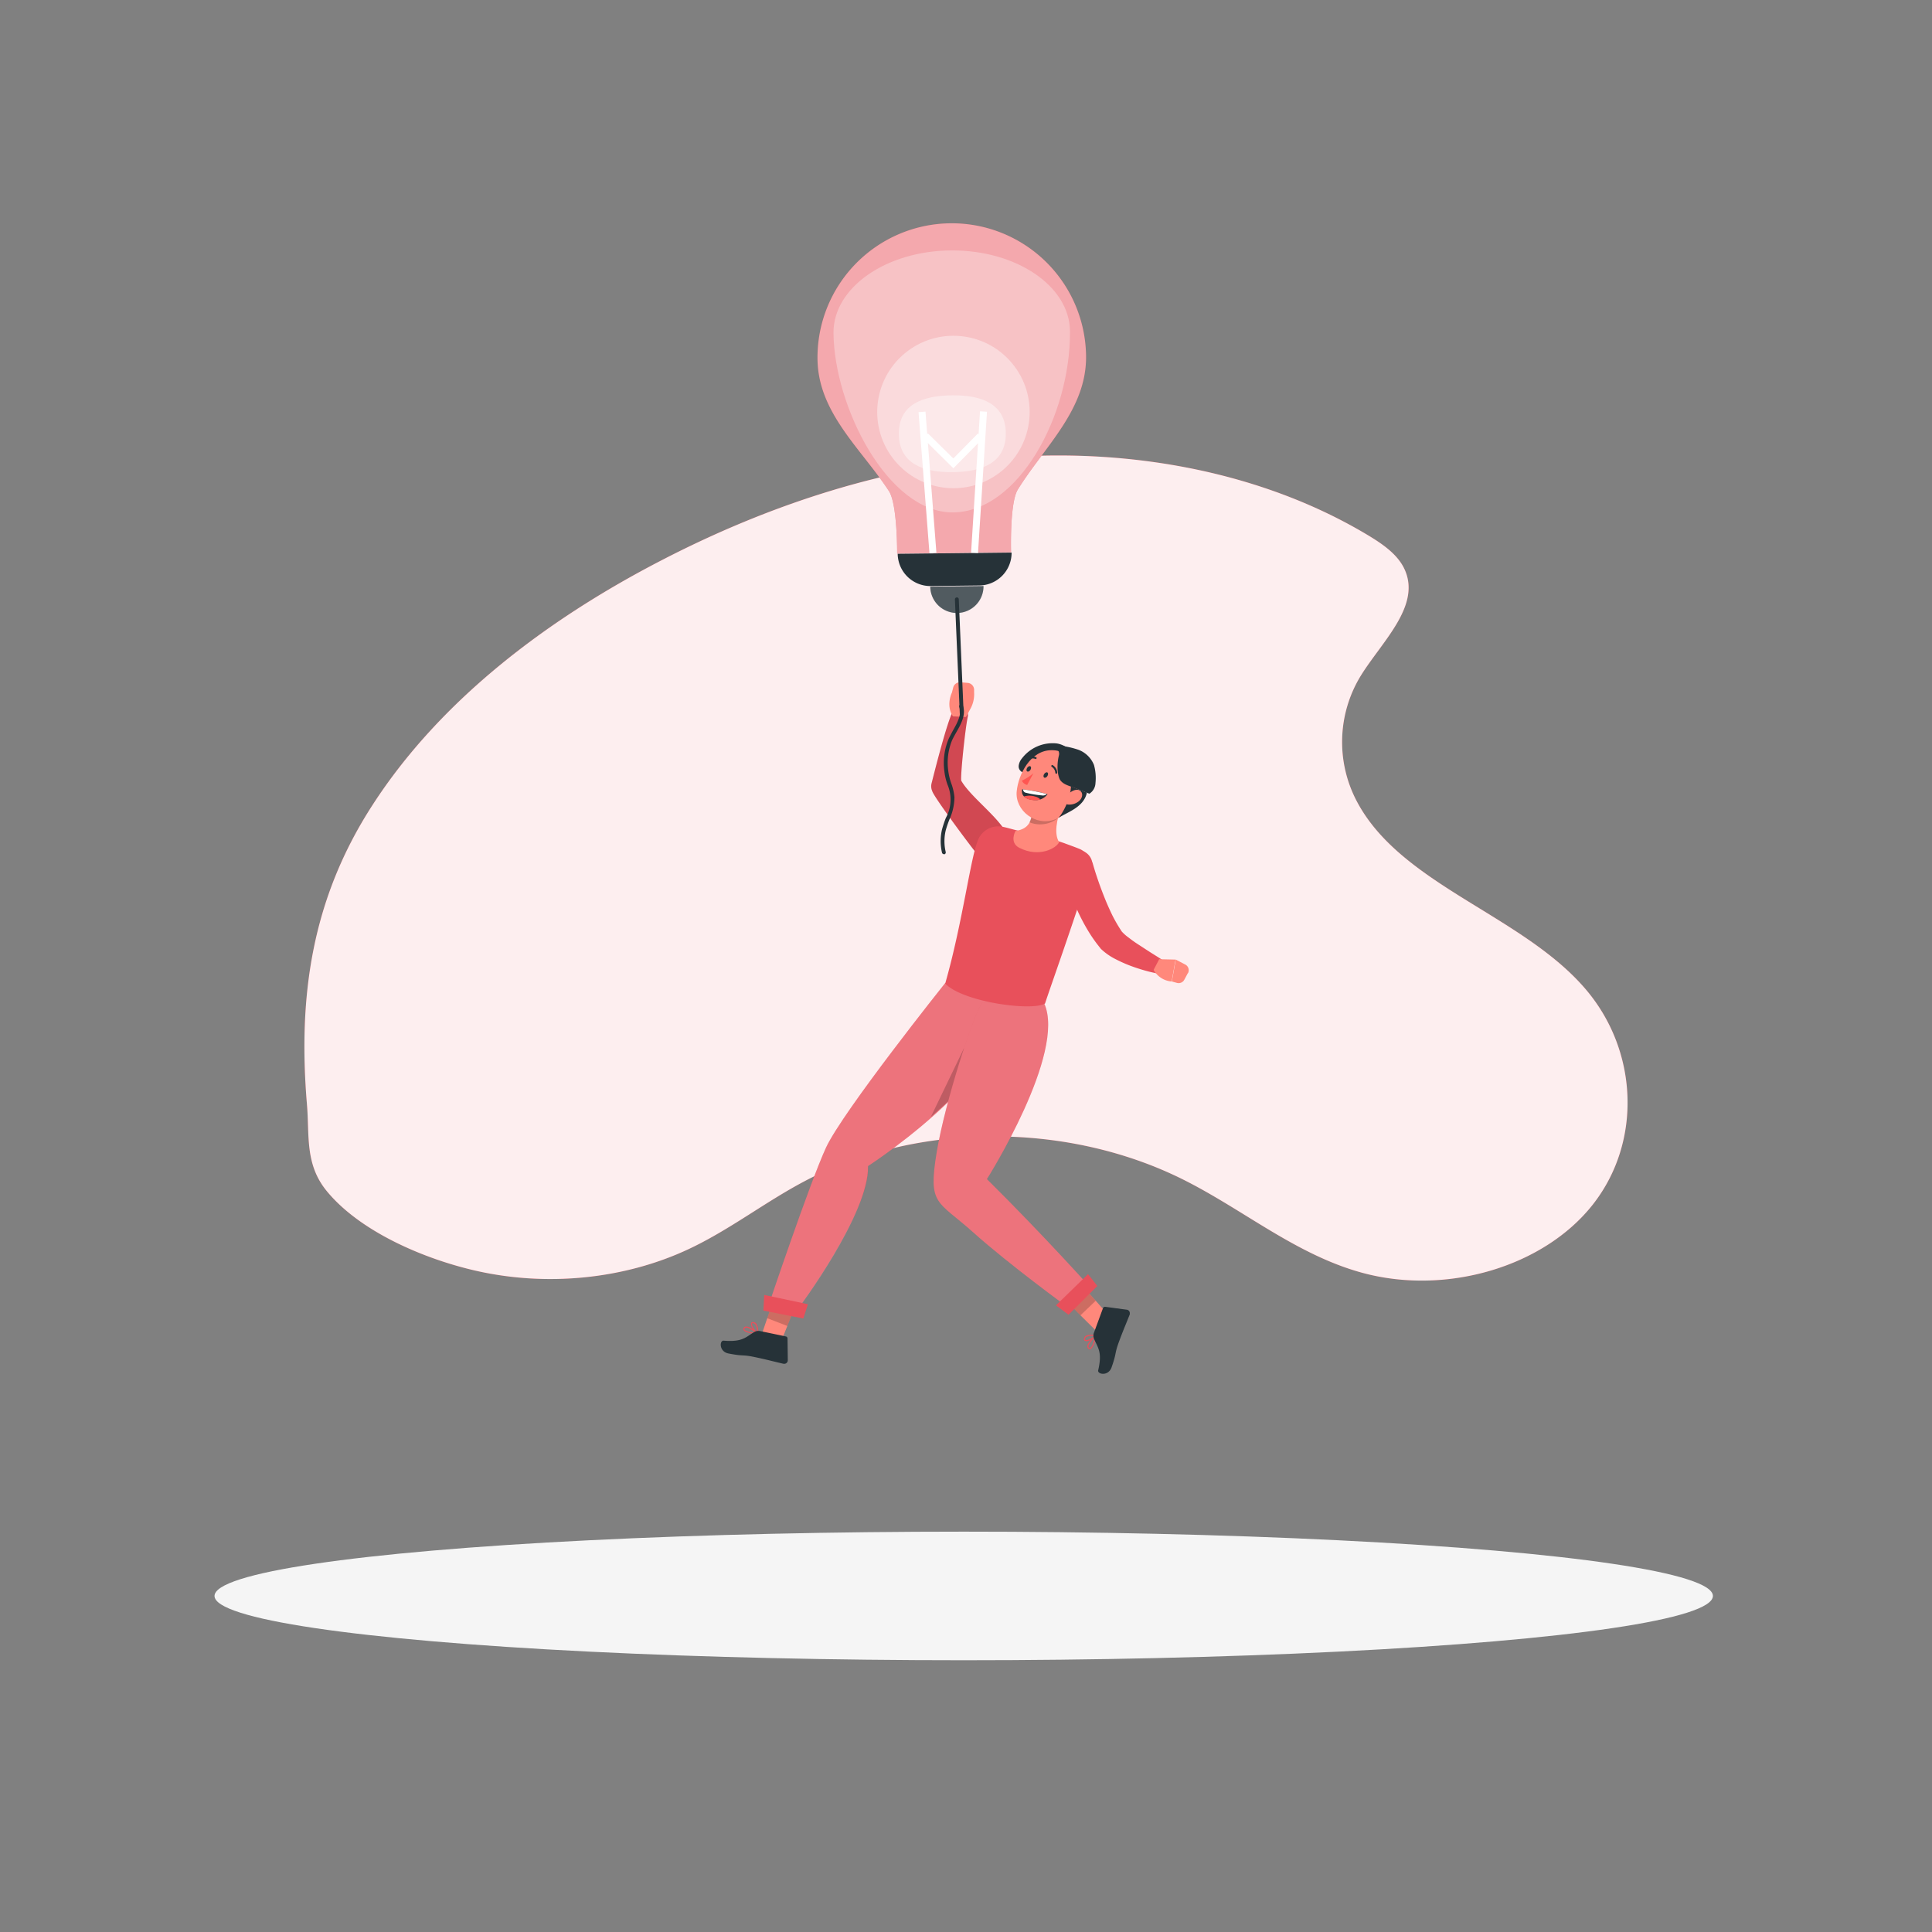 <svg xmlns="http://www.w3.org/2000/svg" viewBox="0 0 500 500"><rect x="0" y="0" width="500" height="500" fill="#808080" stroke="none"/><g id="freepik--background-simple--inject-80"><path d="M123.34,328.91c18.39,4.14,38.3,2.11,54.77-5.59,10.69-5,19.81-12.2,30.2-17.67,29-15.26,67.81-15.41,97.91-.37,15.61,7.8,29.11,19.37,46.18,24.08,21.83,6,47.19-1.48,59.89-17.71s11.75-39.95-2.23-56c-16.51-19-47.73-26.77-59-48.43a32.85,32.85,0,0,1,1.11-32.34c5.6-9.05,16-18.39,11.11-28-1.84-3.59-5.57-6.16-9.29-8.39-27-16.19-60.57-22.4-92.64-20.18S198.67,130.79,171.21,145c-30.24,15.62-57.5,36.56-74.82,63.37C80.6,232.77,77.1,258,79.44,285.84c.68,8-.58,15.44,5.1,22.38C93.08,318.67,109.65,325.83,123.34,328.91Z" style="fill:#E8505B"></path><path d="M123.34,328.91c18.39,4.14,38.3,2.11,54.77-5.59,10.69-5,19.81-12.2,30.2-17.67,29-15.26,67.81-15.41,97.91-.37,15.61,7.8,29.11,19.37,46.18,24.08,21.83,6,47.19-1.48,59.89-17.71s11.75-39.95-2.23-56c-16.51-19-47.73-26.77-59-48.43a32.85,32.85,0,0,1,1.11-32.34c5.6-9.05,16-18.39,11.11-28-1.84-3.59-5.57-6.16-9.29-8.39-27-16.19-60.57-22.4-92.64-20.18S198.67,130.79,171.21,145c-30.24,15.62-57.5,36.56-74.82,63.37C80.6,232.77,77.1,258,79.44,285.84c.68,8-.58,15.44,5.1,22.38C93.08,318.67,109.65,325.83,123.34,328.91Z" style="fill:#fff;opacity:0.9"></path></g><g id="freepik--Shadow--inject-80"><ellipse id="freepik--shadow--inject-80" cx="249.41" cy="413.03" rx="193.89" ry="16.64" style="fill:#f5f5f5"></ellipse></g><g id="freepik--character-3--inject-80"><path d="M244.61,254.42S218.12,287.61,213.77,297c-4.25,9.2-15.24,41.95-15.24,41.95l8.11-.38s18.51-24.9,18-36.79c0,0,46.48-30,31.86-47.87Z" style="fill:#E8505B"></path><g style="opacity:0.2"><path d="M244.61,254.42S218.12,287.61,213.77,297c-4.25,9.2-15.24,41.95-15.24,41.95l8.11-.38s18.17-24.08,18-36.79c0,0,46.48-30,31.86-47.87Z" style="fill:#fff"></path></g><polygon points="205.78 338.13 201.99 347.57 197.19 345.19 200.16 336.45 205.78 338.13" style="fill:#ff887b"></polygon><path d="M194.08,345c-.75-.16-1.5-.46-1.68-.84a.56.56,0,0,1,.14-.62.79.79,0,0,1,.52-.24c1.07-.07,2.93,1.58,3,1.66a.14.14,0,0,1,0,.16.14.14,0,0,1-.14.09A10.94,10.94,0,0,1,194.08,345Zm-.71-1.38a1,1,0,0,0-.29,0,.37.37,0,0,0-.32.14c-.14.15-.12.25-.09.3.2.46,1.72.79,2.88.88A6.72,6.72,0,0,0,193.37,343.61Z" style="fill:#E8505B"></path><path d="M196,345.2l-.06,0c-.66-.47-1.84-2.09-1.56-2.75,0-.16.21-.33.61-.29a1.09,1.09,0,0,1,.75.41,4.2,4.2,0,0,1,.45,2.55.14.14,0,0,1-.09.11A.16.16,0,0,1,196,345.2Zm-1-2.77-.08,0c-.26,0-.3.07-.32.1-.12.41.62,1.63,1.27,2.23a3.39,3.39,0,0,0-.41-2,.78.78,0,0,0-.46-.29Z" style="fill:#E8505B"></path><path d="M196.77,344.49l6.61,1.38a.54.54,0,0,1,.43.53l.07,5.62a.91.91,0,0,1-.89.93l-.19,0c-2.38-.54-4.47-1.12-7.43-1.73-3.51-.74-2.7-.13-6.83-.94-2.49-.48-2.35-3.4-1.27-3.32,4.94.41,5.74-.94,8-2.27A2.16,2.16,0,0,1,196.77,344.49Z" style="fill:#263238"></path><polygon points="205.18 339.62 203.76 343.16 198.56 341.15 199.55 338.25 205.18 339.62" style="opacity:0.2"></polygon><polygon points="209.09 337.53 207.9 341.23 197.56 339.18 197.78 335.13 209.09 337.53" style="fill:#E8505B"></polygon><path d="M240.9,289.06l8.6-17.83.49,9.66S248.35,282.39,240.9,289.06Z" style="isolation:isolate;opacity:0.2"></path><path d="M254.23,259.4c-2.17,2.74-9.7,25.86-11.83,38.9-2.24,13.72.14,12.27,9.52,20.68s24.73,19.56,24.73,19.56l5.76-5.08s-12.11-13.55-27-28.31c0,0,20.67-32.69,14.81-45.52C270.2,259.63,260.31,259.73,254.23,259.4Z" style="fill:#E8505B"></path><path d="M254.23,259.4c-2.17,2.74-9.7,25.86-11.83,38.9-2.24,13.72.14,12.27,9.52,20.68s24.73,19.56,24.73,19.56l5.76-5.08s-12.11-13.55-27-28.31c0,0,20.67-32.69,14.81-45.52C270.2,259.63,260.31,259.73,254.23,259.4Z" style="fill:#fff;opacity:0.2"></path><polygon points="279.52 332.06 286.26 339.67 285.13 345.85 275.5 336.33 279.52 332.06" style="fill:#ff887b"></polygon><path d="M283.22,347.62c-.26.72-.67,1.42-1.07,1.54a.54.54,0,0,1-.59-.23.76.76,0,0,1-.16-.55c.09-1.07,2-2.67,2.07-2.74a.15.15,0,0,1,.17,0,.15.15,0,0,1,.07.15A10.62,10.62,0,0,1,283.22,347.62Zm-1.47.51a1.31,1.31,0,0,0-.06.27.39.39,0,0,0,.1.34c.13.17.22.16.29.14.47-.13,1-1.59,1.28-2.72A7,7,0,0,0,281.75,348.13Z" style="fill:#E8505B"></path><path d="M283.7,345.8a.14.14,0,0,1,0,.06c-.57.58-2.34,1.51-2.95,1.15-.15-.07-.3-.26-.2-.66a1.14,1.14,0,0,1,.52-.68,4.23,4.23,0,0,1,2.58-.07.13.13,0,0,1,.1.11A.14.14,0,0,1,283.7,345.8Zm-2.87.56,0,.07c-.07.26,0,.31.06.34.38.18,1.7-.38,2.39-.94a3.45,3.45,0,0,0-2.06.12.71.71,0,0,0-.35.41Z" style="fill:#E8505B"></path><path d="M283.12,344.89l2.33-6.34a.55.55,0,0,1,.58-.35l5.58.75a.9.9,0,0,1,.78,1,1.29,1.29,0,0,1,0,.19c-.88,2.27-1.76,4.25-2.8,7.1-1.23,3.36-.52,2.65-1.91,6.62-.84,2.39-3.71,1.83-3.47.77,1.12-4.82-.1-5.82-1.1-8.2A2.18,2.18,0,0,1,283.12,344.89Z" style="fill:#263238"></path><polygon points="280.58 333.26 283.55 336.65 279.62 340.4 276.84 337.69 280.58 333.26" style="opacity:0.2"></polygon><polygon points="281.58 329.75 283.99 332.81 276.53 340.26 273.29 337.82 281.58 329.75" style="fill:#E8505B"></polygon><g id="freepik--character-2--inject-18--inject-80"><path d="M254.66,222.45,254,222l-.65-.4c-.42-.27-11.37-14.85-12.07-16.8l-.1-.28a3,3,0,0,1-.09-1.79c.43-1.67,3.95-15.89,5.55-18.7a2.08,2.08,0,0,1,2.82-.78,2.05,2.05,0,0,1,1,2.24h0c-.68,3.11-2,15.95-1.67,16.59,3.32,5.74,15.51,13.22,11.81,18.42-1.19,1.94-4,3.07-5.9,1.88h0Z" style="fill:#E8505B"></path><path d="M254.66,222.45,254,222l-.65-.4c-.42-.27-11.37-14.85-12.07-16.8l-.1-.28a3,3,0,0,1-.09-1.79c.43-1.67,3.95-15.89,5.55-18.7a2.08,2.08,0,0,1,2.82-.78,2.05,2.05,0,0,1,1,2.24h0c-.68,3.11-2,15.95-1.67,16.59,3.32,5.74,15.51,13.22,11.81,18.42-1.19,1.94-4,3.07-5.9,1.88h0Z" style="isolation:isolate;opacity:0.1"></path><path d="M251.15,183.42,250,185.55l-3.38-.15c-1.91-2.88-.27-6.15-.27-6.15h0l.34-1.32a1.8,1.8,0,0,1,1.93-1.35l1.81.15a1.82,1.82,0,0,1,1.67,1.76l0,.75A7.77,7.77,0,0,1,251.15,183.42Z" style="fill:#ff887b"></path><path d="M253.19,217.19c-2,4.46-4,21.34-8.57,37.35,4.41,4.74,22.44,7.26,25.84,5.16,1.19-3.71,5.8-16.46,11.39-33.64a4.74,4.74,0,0,0-2.3-6.29l-.17-.07c-1.26-.52-2.65-1-4-1.51a101,101,0,0,0-11.3-3.1c-1.49-.24-3.93-1.1-5.21-1.2A5.64,5.64,0,0,0,253.19,217.19Z" style="fill:#E8505B"></path><path d="M274.71,208.77c-1.19,3.18-2,7-.61,9.18-.75,1.61-5.19,4.06-10.29,1.47-2.7-1.37-1-4.37-1-4.37,3.67-.52,4.33-2.93,4.31-5.78l6.06-2.29C274.18,206.51,275.15,207.61,274.71,208.77Z" style="fill:#ff887b"></path><path d="M274.68,208.68c.44-1.17-.53-2.22-1.55-1.76l-6,2.26a7.17,7.17,0,0,1-.71,3.62,7,7,0,0,0,3.27.52,7.2,7.2,0,0,0,4-1.51A26.93,26.93,0,0,1,274.68,208.68Z" style="isolation:isolate;opacity:0.2"></path><path d="M278.67,196.2c-2-1-4.46-.57-6.49.38s-3.86,2.32-5.93,3.19a2.32,2.32,0,0,1-1.66.07,1.65,1.65,0,0,1-.95-1.7,3.7,3.7,0,0,1,.85-1.88,10,10,0,0,1,8.91-3.87C275.77,192.69,278.41,194.91,278.67,196.2Z" style="fill:#263238"></path><path d="M279.35,203.73c-1.94,4.32-2.86,7-6.23,8.3-5.08,2-10.48-2.3-10-7.21.42-4.39,3.56-10.73,9.11-10.67S281.31,199.41,279.35,203.73Z" style="fill:#ff887b"></path><path d="M272.14,192.89s2.34.9,1.91,2.6c-.73,2.93-.24,5.59.35,6.42.84,1.17,2.37,1.47,3.7,2l3.83,1.5a3.39,3.39,0,0,0,1.58-2.78,12.54,12.54,0,0,0-.39-4.66,7,7,0,0,0-4-3.92A21.45,21.45,0,0,0,272.14,192.89Z" style="fill:#263238"></path><path d="M271.07,200.84c-.23.36-.6.54-.84.39s-.24-.57,0-.92.6-.54.84-.39S271.29,200.49,271.07,200.84Z" style="fill:#263238"></path><path d="M266.67,199.25c-.23.37-.6.54-.84.39s-.24-.56,0-.92.6-.54.84-.39S266.89,198.91,266.67,199.25Z" style="fill:#263238"></path><path d="M273.28,200.23a.25.25,0,0,1-.16-.21,2,2,0,0,0-.91-1.56.26.26,0,0,1-.11-.34h0a.25.25,0,0,1,.34-.1h0a2.47,2.47,0,0,1,1.18,1.95.26.26,0,0,1-.22.28Z" style="fill:#263238"></path><path d="M265.89,196.66a.24.24,0,0,1-.13-.33.2.2,0,0,1,.09-.11,2.47,2.47,0,0,1,2.28-.27.25.25,0,0,1,.12.33h0a.24.24,0,0,1-.33.12h0a2,2,0,0,0-1.79.21A.26.26,0,0,1,265.89,196.66Z" style="fill:#263238"></path><path d="M267.45,200.11a12.89,12.89,0,0,1-3,1.92,2.1,2.1,0,0,0,1.38,1.12Z" style="fill:#ff5652"></path><path d="M277.17,203.52a12,12,0,0,1-.67,3.34c-.56,1.84-2,4.44-2.79,4.95,2.18-1.53,6.77-2.75,7.58-6.68Z" style="fill:#263238"></path><path d="M279.11,207.43a3.9,3.9,0,0,1-2.72.78c-1.22-.17-1.13-1.43-.23-2.41s2.4-1.83,3.34-1.18S280.13,206.67,279.11,207.43Z" style="fill:#ff887b"></path><path d="M264.53,204.28a38.54,38.54,0,0,1,6.58,1.26c-.92,1.15-2.26,1.94-4.71,1.31S264.53,204.28,264.53,204.28Z" style="fill:#263238"></path><path d="M267.83,206.13a5,5,0,0,0-2.85,0,2.83,2.83,0,0,0,1.43.77,5,5,0,0,0,2.83,0A2.75,2.75,0,0,0,267.83,206.13Z" style="fill:#ff5652"></path><path d="M264.76,204.3a.91.91,0,0,0,.57.82,27.33,27.33,0,0,0,4.31.73,1.43,1.43,0,0,0,1.26-.36A45.9,45.9,0,0,0,264.76,204.3Z" style="fill:#fff"></path></g><path d="M282.72,223.17l.33,1.14.36,1.19c.25.79.51,1.58.79,2.38.54,1.58,1.14,3.16,1.75,4.68s1.28,3,2,4.48a40.87,40.87,0,0,0,2.4,4.09l-.22-.26a11.2,11.2,0,0,0,2,1.81,32.31,32.31,0,0,0,2.68,1.89c.94.61,1.89,1.24,2.86,1.86s2,1.24,2.94,1.86l0,0a2,2,0,0,1-1.45,3.57,36.52,36.52,0,0,1-3.57-.9q-1.77-.52-3.51-1.2a36.42,36.42,0,0,1-3.48-1.59,15.64,15.64,0,0,1-3.61-2.53l-.09-.08-.13-.18a38.3,38.3,0,0,1-3.33-4.76,51.88,51.88,0,0,1-2.61-5c-.78-1.69-1.47-3.42-2.09-5.16-.3-.88-.59-1.76-.86-2.65s-.52-1.74-.76-2.75a3.9,3.9,0,1,1,7.53-2h0Z" style="fill:#E8505B"></path><path d="M300,248.24l4.23.1-1,5.67a5.89,5.89,0,0,1-4.68-3Z" style="fill:#ff887b"></path><path d="M307.4,251.87l-.9,1.68a1.65,1.65,0,0,1-1.91.82l-1.31-.36,1-5.67,2.46,1.28a1.65,1.65,0,0,1,.71,2.24Z" style="fill:#ff887b"></path><path d="M281.07,92.13a34.75,34.75,0,1,0-69.5.82c.16,13.92,11.35,23.21,18.49,34.15,2.21,3.39,2.12,16.16,2.12,16.16l29.48-.35s-.39-12.76,1.74-16.2C270.27,115.6,281.24,106.05,281.07,92.13Z" style="fill:#E8505B"></path><path d="M281.07,92.13a34.75,34.75,0,1,0-69.5.82c.16,13.92,11.35,23.21,18.49,34.15,2.21,3.39,2.12,16.16,2.12,16.16l29.48-.35s-.39-12.76,1.74-16.2C270.27,115.6,281.24,106.05,281.07,92.13Z" style="fill:#fff;opacity:0.5"></path><path d="M253.45,151.52l-12.58.15a8.46,8.46,0,0,1-8.55-8.35h0L261.8,143h0A8.45,8.45,0,0,1,253.45,151.52Z" style="fill:#263238"></path><path d="M247.75,158.64h0a6.9,6.9,0,0,1-7-6.81h0l13.78-.16h0A6.89,6.89,0,0,1,247.75,158.64Z" style="fill:#263238"></path><path d="M254.56,151.67h0a6.89,6.89,0,0,1-6.81,7h0a6.9,6.9,0,0,1-7-6.81h0" style="fill:#fff;opacity:0.2"></path><path d="M276.91,85.73c.15,21.87-13.38,46.76-30.28,46.88s-30.79-27.52-30.92-46.46c-.08-11.67,13.55-21.23,30.45-21.34S276.83,74.06,276.91,85.73Z" style="fill:#fff;opacity:0.3"></path><circle cx="246.58" cy="107.24" r="19.7" transform="matrix(0.77, -0.64, 0.64, 0.77, -11.75, 181.86)" style="fill:#fff;opacity:0.4"></circle><path d="M260.3,112.12c.05,7.65-6.13,10-13.78,10.07s-13.85-2.23-13.9-9.88,6.12-9.91,13.77-10S260.24,104.48,260.3,112.12Z" style="fill:#fff;opacity:0.4"></path><rect x="239.12" y="106.57" width="1.8" height="36.64" transform="translate(-8.92 18.89) rotate(-4.43)" style="fill:#fff"></rect><rect x="235.07" y="123.9" width="36.64" height="1.8" transform="translate(112.78 369.77) rotate(-86.37)" style="fill:#fff"></rect><polygon points="246.73 121.19 238.89 113.45 240.15 112.17 246.72 118.65 253.08 112.19 254.35 113.46 246.73 121.19" style="fill:#fff"></polygon><path d="M244.28,221.05a.5.5,0,0,1-.49-.38,13.16,13.16,0,0,1,0-6,28.4,28.4,0,0,1,1-3,9.85,9.85,0,0,0,.43-8.59,15.47,15.47,0,0,1-.8-3.32,16.19,16.19,0,0,1,1.14-8.66c.3-.63.65-1.26,1-1.93,1.19-2.1,2.41-4.28,1.7-6.2a.5.5,0,0,1,.3-.64.49.49,0,0,1,.64.3c.87,2.35-.53,4.84-1.77,7-.37.66-.71,1.27-1,1.87a15.33,15.33,0,0,0-1,8.14,14.91,14.91,0,0,0,.76,3.1,14.34,14.34,0,0,1,.82,3.58,14.2,14.2,0,0,1-1.26,5.67,26.21,26.21,0,0,0-1,2.92,12.14,12.14,0,0,0,0,5.59.5.5,0,0,1-.38.6Z" style="fill:#263238"></path><path d="M248.89,185.09a.51.51,0,0,1-.5-.48l-1.26-29.48a.5.5,0,0,1,.48-.52.48.48,0,0,1,.52.48l1.26,29.48a.49.49,0,0,1-.47.52Z" style="fill:#263238"></path></g></svg>